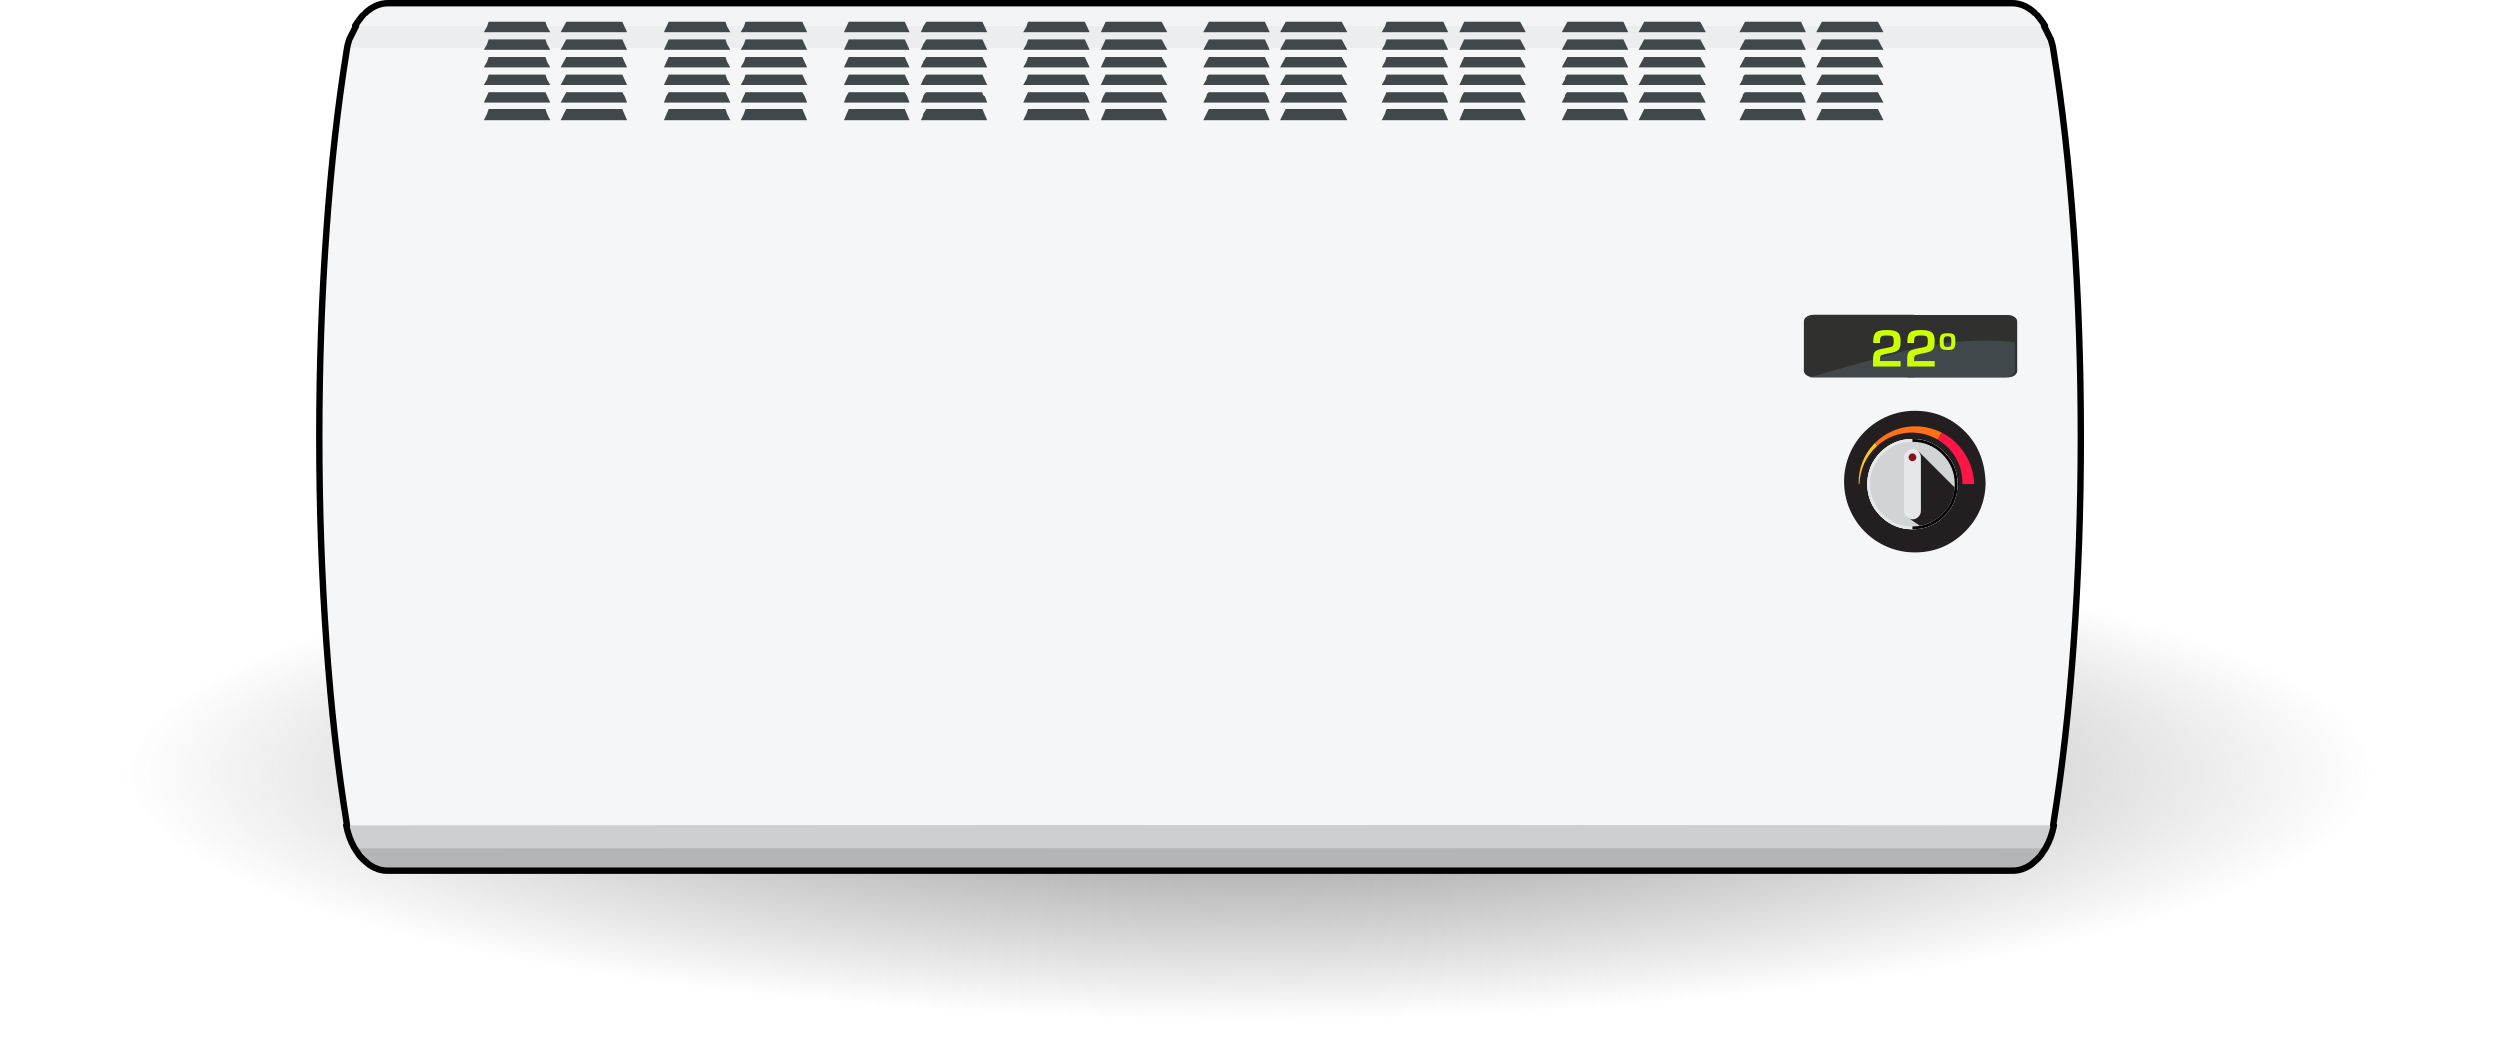 <svg xmlns="http://www.w3.org/2000/svg" version="1.1" xmlns:xlink="http://www.w3.org/1999/xlink" preserveAspectRatio="none" x="0px" y="0px" width="781" height="328" viewBox="0 0 781 328">
    <defs>
        <radialGradient id="Gradient_1" gradientUnits="userSpaceOnUse" cx="0" cy="0" r="175.675" fx="0" fy="0" gradientTransform="matrix( 1, 0, 0, 0.327, 645,885) " spreadMethod="pad">
            <stop offset="0%" stop-color="#878787"/>
            <stop offset="100%" stop-color="#838383" stop-opacity="0"/>
        </radialGradient>
        <filter id="Filter_1" x="-20%" y="-20%" width="140%" height="140%" color-interpolation-filters="sRGB">
            <feColorMatrix in="SourceGraphic" type="matrix" values="1 0 0 0 0 0 1 0 0 0 0 0 1 0 0 0 0 0 0.21 0" result="result1"/>
        </filter>
        <filter id="Filter_2" x="-20%" y="-20%" width="140%" height="140%" color-interpolation-filters="sRGB">
            <feColorMatrix in="SourceGraphic" type="matrix" values="1 0 0 0 0 0 1 0 0 0 0 0 1 0 0 0 0 0 0.18 0" result="result1"/>
        </filter>
        <g id="Layer0_0_FILL">
            <path fill="url(#Gradient_1)" stroke="none" d="
M 645 820
Q 564.25 820 507.1 839.05 450 858.1 450 885 450 911.9 507.1 930.95 564.25 950 645 950 725.75 950 782.85 930.95 840 911.9 840 885 840 858.1 782.85 839.05 725.75 820 645 820 Z"/>
        </g>
        <g id="Layer0_1_MEMBER_0_FILL">
            <path fill="#ECEDEE" stroke="none" d="
M 113.4 4.75
Q 113.8 4.35 114.15 4.05
L 114.1 4.05
Q 113.75 4.35 113.4 4.75
M 635.65 4.05
Q 636 4.35 636.4 4.75 636.05 4.35 635.7 4.05
L 635.65 4.05
M 640.7 12.35
L 638.55 8.05 111.25 8.05 109.1 12.35 108.6 14.1
Q 108.5 14.6 108.4 15.15
L 641.4 15.15
Q 641.3 14.6 641.2 14.1
L 640.7 12.35 Z"/>
            <path fill="#B4B5B6" stroke="none" d="
M 634.85 269.8
L 636.35 268.5
Q 636.9 267.9 637.45 267.35
L 639.05 264.95 110.75 264.95 112.35 267.35
Q 112.9 267.9 113.45 268.5
L 114.95 269.8
Q 115.15 269.95 115.3 270.1 116.1 270.65 116.95 271.05
L 118.15 271.55
Q 119.6 272 121.1 272
L 628.7 272
Q 630.2 272 631.65 271.55
L 632.85 271.05
Q 633.7 270.65 634.5 270.1 634.65 269.95 634.85 269.8 Z"/>
            <path fill="#CECFD0" stroke="none" d="
M 641.65 257.8
L 641.4 257.8 108.4 257.8 108.15 257.8
Q 108.95 261.85 110.75 264.95
L 639.05 264.95
Q 640.85 261.85 641.65 257.8 Z"/>
            <path fill="#F5F6F7" stroke="none" d="
M 641.55 16.1
Q 641.5 15.65 641.4 15.15
L 108.4 15.15
Q 108.3 15.65 108.25 16.1 104.15 41.55 102 71.8 99.75 103.1 99.75 136.45 99.75 169.9 102 201.2 104.15 231.45 108.25 256.85 108.3 257.35 108.4 257.8
L 641.4 257.8
Q 641.5 257.35 641.55 256.85 645.65 231.45 647.8 201.2 650.05 169.9 650.05 136.45 650.05 103.1 647.8 71.8 645.65 41.55 641.55 16.1 Z"/>
            <path fill="#F3F4F5" stroke="none" d="
M 638.55 8.05
L 638.85 8.05
Q 638.2 7 637.45 6.05 637.15 5.6 636.85 5.25 636.75 5.1 636.6 4.95
L 636.4 4.75
Q 636 4.35 635.65 4.05 635 3.4 634.25 2.9 631.7 1.1 628.85 1 628.65 1 628.5 1
L 121.3 1
Q 121.15 1 120.95 1 118.1 1.1 115.55 2.9 114.8 3.4 114.15 4.05 113.8 4.35 113.4 4.75
L 113.2 4.95
Q 113.05 5.1 112.95 5.25 112.65 5.6 112.35 6.05 111.6 7 110.95 8.05
L 111.25 8.05 638.55 8.05 Z"/>
        </g>
        <g id="Layer0_1_MEMBER_1_MEMBER_0_MEMBER_0_FILL">
            <path fill="#30302F" stroke="none" d="
M 437.25 371.95
Q 436.7 371.95 436.3 372.35 435.9 372.75 435.9 373.3
L 435.9 387.7 448.9 387.7 448.9 373.3
Q 448.9 372.75 448.5 372.35 448.1 371.95 447.55 371.95
L 437.25 371.95 Z"/>
        </g>
        <g id="Layer0_1_MEMBER_1_MEMBER_0_MEMBER_1_FILL">
            <path fill="#30302F" stroke="none" d="
M 437.25 371.95
Q 436.7 371.95 436.3 372.35 435.9 372.75 435.9 373.3
L 435.9 387.7 448.9 387.7 448.9 373.3
Q 448.9 372.75 448.5 372.35 448.1 371.95 447.55 371.95
L 437.25 371.95 Z"/>
        </g>
        <g id="Layer0_1_MEMBER_1_MEMBER_0_MEMBER_2_FILL">
            <path fill="#30302F" stroke="none" d="
M 1251.2 452.9
Q 1231.85 452.9 1216.85 460.55
L 1216.85 475.85 1260.05 475.85
Q 1261.7 475.85 1262.9 474.65 1264.1 473.45 1264.1 471.8
L 1264.1 453.95
Q 1258.25 452.9 1251.2 452.9 Z"/>
        </g>
        <g id="Layer0_1_MEMBER_1_MEMBER_0_MEMBER_3_FILL">
            <path fill="#40484C" stroke="none" d="
M 1260.05 475.85
Q 1261.7 475.85 1262.9 474.65 1264.1 473.45 1264.1 471.8
L 1264.1 453.95
Q 1258.25 452.9 1251.2 452.9 1231.85 452.9 1210.95 461.45
L 1175.65 475.85 1260.05 475.85 Z"/>
        </g>
        <g id="Layer0_1_MEMBER_1_MEMBER_1_FILL">
            <path fill="#CCFF00" stroke="none" d="
M 587.7 105.15
Q 588.05 104.8 589.5 104.8 590.85 104.8 591.25 105.1 591.6 105.45 591.6 106.6 591.6 107.85 591.25 108.15 590.85 108.45 588.85 108.8 586.45 109.2 585.8 109.8 585.15 110.4 585.15 112.2
L 585.15 114.5 593.75 114.5 593.75 112.8 587.3 112.8 587.3 112.5
Q 587.3 111.3 587.65 111.05 587.95 110.8 589.95 110.4 592.4 110 593.05 109.3 593.75 108.65 593.75 106.65 593.75 104.55 592.85 103.85 591.95 103.1 589.5 103.1 586.95 103.1 586.1 103.8 585.2 104.55 585.2 106.7
L 585.2 107.15 587.3 107.15 587.3 106.7
Q 587.3 105.45 587.7 105.15
M 600.15 104.8
Q 601.5 104.8 601.9 105.1 602.25 105.45 602.25 106.6 602.25 107.85 601.9 108.15 601.5 108.45 599.5 108.8 597.1 109.2 596.45 109.8 595.8 110.4 595.8 112.2
L 595.8 114.5 604.4 114.5 604.4 112.8 597.95 112.8 597.95 112.5
Q 597.95 111.3 598.3 111.05 598.6 110.8 600.6 110.4 603.05 110 603.7 109.3 604.4 108.65 604.4 106.65 604.4 104.55 603.5 103.85 602.6 103.1 600.15 103.1 597.6 103.1 596.75 103.8 595.85 104.55 595.85 106.7
L 595.85 107.15 597.95 107.15 597.95 106.7
Q 597.95 105.45 598.35 105.15 598.7 104.8 600.15 104.8
M 608.5 109.35
Q 609.95 109.35 610.4 108.85 610.85 108.3 610.85 106.6 610.85 105.05 610.4 104.55 609.9 104.1 608.45 104.1 606.9 104.1 606.45 104.55 605.95 105.05 605.95 106.7 605.95 108.35 606.45 108.85 606.9 109.35 608.5 109.35
M 608.4 105.05
Q 609.2 105.05 609.4 105.35 609.6 105.6 609.6 106.6 609.6 107.75 609.4 108.1 609.2 108.4 608.4 108.4 607.6 108.4 607.4 108.1 607.2 107.8 607.2 106.65 607.2 105.6 607.45 105.35 607.65 105.05 608.4 105.05 Z"/>
        </g>
        <g id="Layer0_1_MEMBER_2_MEMBER_0_FILL">
            <path fill="#231F20" stroke="none" d="
M 1588.45 430.85
Q 1583.35 435.95 1580.55 442.55 1577.65 449.4 1577.65 456.9 1577.65 464.4 1580.55 471.25 1583.35 477.9 1588.45 483 1593.55 488.1 1600.15 490.9 1607 493.8 1614.5 493.8 1629.5 493.8 1640.25 483.35 1650.95 472.9 1651.35 457.95 1650.95 440.95 1640.25 430.5 1629.5 420.05 1614.5 420.05 1607 420.05 1600.15 422.95 1593.55 425.75 1588.45 430.85 Z"/>
        </g>
        <g id="Layer0_1_MEMBER_2_MEMBER_1_MEMBER_0_MEMBER_0_MEMBER_0_MEMBER_0_FILL">
            <path fill="#E6E7E8" stroke="none" d="
M 698.15 559.65
Q 698.15 579.1 711.9 592.9 725.7 606.65 745.15 606.65 764.65 606.65 778.4 592.9 792.15 579.1 792.15 559.65 792.15 540.2 778.4 526.4 764.65 512.65 745.15 512.65 725.7 512.65 711.9 526.4 698.15 540.2 698.15 559.65 Z"/>
        </g>
        <g id="Layer0_1_MEMBER_2_MEMBER_1_MEMBER_0_MEMBER_0_MEMBER_0_MEMBER_1_FILL">
            <path fill="#FFFFFF" stroke="none" d="
M 698.15 559.65
Q 698.15 579.1 711.9 592.9 725.7 606.65 745.15 606.65
L 745.15 512.65
Q 725.7 512.65 711.9 526.4 698.15 540.2 698.15 559.65 Z"/>
        </g>
        <g id="Layer0_1_MEMBER_2_MEMBER_1_MEMBER_0_MEMBER_0_MEMBER_0_MEMBER_2_FILL">
            <path fill="#808285" stroke="none" d="
M 778.4 592.9
Q 792.15 579.1 792.15 559.65 792.15 540.2 778.4 526.4 764.65 512.65 745.15 512.65
L 745.15 606.65
Q 764.65 606.65 778.4 592.9 Z"/>
        </g>
        <g id="Layer0_1_MEMBER_2_MEMBER_1_MEMBER_0_MEMBER_0_MEMBER_0_MEMBER_3_FILL">
            <path fill="#D1D3D4" stroke="none" d="
M 701.1 559.65
Q 701.1 577.9 714 590.8 726.95 603.7 745.15 603.7 763.4 603.7 776.3 590.8 789.2 577.9 789.2 559.65 789.2 541.4 776.3 528.5 763.4 515.6 745.15 515.6 726.9 515.6 714 528.5 701.1 541.4 701.1 559.65 Z"/>
        </g>
        <g id="Layer0_1_MEMBER_2_MEMBER_1_MEMBER_0_MEMBER_0_MEMBER_1_FILL">
            <path fill="#E6E7E8" stroke="none" d="
M 698.15 559.65
Q 698.15 579.1 711.9 592.9 725.7 606.65 745.15 606.65 764.65 606.65 778.4 592.9 792.15 579.1 792.15 559.65 792.15 540.2 778.4 526.4 764.65 512.65 745.15 512.65 725.7 512.65 711.9 526.4 698.15 540.2 698.15 559.65 Z"/>
        </g>
        <g id="flash0_ai_0_Layer_3_copy__Path__3_0_0_Layer0_0_FILL">
            <path fill="#000000" stroke="none" d="
M 33.25 13.75
Q 19.5 0 0 0
L 0 94
Q 19.5 94 33.25 80.25 47 66.45 47 47 47 27.55 33.25 13.75 Z"/>
        </g>
        <g id="Layer0_1_MEMBER_2_MEMBER_1_MEMBER_0_MEMBER_0_MEMBER_3_FILL">
            <path fill="#D1D3D4" stroke="none" d="
M 701.1 559.65
Q 701.1 577.9 714 590.8 726.95 603.7 745.15 603.7 763.4 603.7 776.3 590.8 789.2 577.9 789.2 559.65 789.2 541.4 776.3 528.5 763.4 515.6 745.15 515.6 726.9 515.6 714 528.5 701.1 541.4 701.1 559.65 Z"/>
        </g>
        <g id="flash0_ai_0_Layer_3_copy__Path__1_2_0_Layer0_0_FILL">
            <path fill="#231F20" stroke="none" d="
M 13.7 77.3
Q 28.4 74.75 38.55 63.65 48.75 52.55 50 37.5
L 12.45 0 0 68.05 13.7 77.3 Z"/>
        </g>
        <g id="Layer0_1_MEMBER_2_MEMBER_1_MEMBER_0_MEMBER_0_MEMBER_5_FILL">
            <path fill="#E6E7E8" stroke="none" d="
M 753.95 531.75
Q 753.95 528.15 751.35 525.6 748.8 523 745.15 523 741.55 523 739 525.6 736.4 528.15 736.4 531.75
L 736.4 587.5
Q 736.4 591.15 739 593.7 741.55 596.3 745.15 596.3 748.8 596.3 751.35 593.7 753.95 591.15 753.95 587.5
L 753.95 531.75 Z"/>
        </g>
        <g id="Layer0_1_MEMBER_2_MEMBER_1_MEMBER_0_MEMBER_1_FILL">
            <path fill="#841220" stroke="none" d="
M 749.2 531.7
Q 749.2 530.05 748 528.85 746.85 527.65 745.15 527.65 743.5 527.65 742.35 528.85 741.15 530.05 741.15 531.7 741.15 533.4 742.35 534.55 743.5 535.75 745.15 535.75 746.85 535.75 748 534.55 749.2 533.4 749.2 531.7 Z"/>
        </g>
        <g id="Layer0_1_MEMBER_2_MEMBER_1_MEMBER_1_FILL">
            <path fill="#FF1547" stroke="none" d="
M 1627.95 511.4
L 1625.8 515
Q 1629.121 516.885 1631.8 519.75 1635.35 523.55 1637.15 528.35 1638.9 533.05 1638.75 538.2
L 1644.85 538.2
Q 1644.65 531.9 1642.15 526.3 1639.6 520.7 1635.15 516.45 1631.895 513.378 1627.95 511.4 Z"/>
            <path fill="#FFC917" stroke="none" d="
M 1593.15 516.85
Q 1592.879 517.157 1592.6 517.45 1588.7 521.65 1586.7 526.8 1586.65 526.95 1586.6 527.1 1584.55 532.5 1584.75 538.2
L 1585.15 538.2
Q 1585.35 532.6 1587.6 527.55 1587.7 527.4 1587.75 527.25 1590.05 522.4 1593.9 518.75 1594.221 518.453 1594.55 518.15
L 1593.15 516.85 Z"/>
            <path fill="#FF7017" stroke="none" d="
M 1606.75 512
Q 1609.95 511.3 1613.35 511.4 1618.75 511.6 1623.5 513.8 1624.703 514.337 1625.8 515
L 1627.95 511.4
Q 1626.531 510.677 1625 510.1 1619.3 507.95 1613.35 508.15 1609.5 508.25 1605.9 509.3 1603.9 509.9 1602 510.75 1597.019 513.031 1593.15 516.85
L 1594.55 518.15
Q 1598.351 514.849 1603 513.1 1604.85 512.4 1606.75 512 Z"/>
        </g>
        <g id="Layer0_1_MEMBER_3_FILL">
            <path fill="#40484C" stroke="none" d="
M 1182.15 418.5
L 1180.4 422 1201.15 422 1199.65 418.5 1182.15 418.5
M 1177.15 411
L 1176.15 409.25 1175.65 407.75 1157.9 407.75 1157.4 409.25 1156.4 411 1177.15 411
M 1177.15 416.5
L 1175.65 413.25 1157.9 413.25 1156.4 416.5 1177.15 416.5
M 1176.15 420
L 1175.65 418.5 1157.9 418.5 1157.4 420 1156.4 422 1177.15 422 1176.15 420
M 1176.15 398.25
L 1175.65 396.75 1157.9 396.75 1157.4 398.25 1156.4 400 1177.15 400 1176.15 398.25
M 1176.15 403.75
L 1175.65 402.25 1157.9 402.25 1157.4 403.75 1156.4 405.5 1177.15 405.5 1176.15 403.75
M 1201.15 411
L 1199.65 407.75 1182.15 407.75 1180.4 411 1201.15 411
M 1200.4 414.5
L 1199.65 413.25 1182.15 413.25 1180.4 416.5 1201.15 416.5 1200.4 414.5
M 1201.15 400
L 1199.65 396.75 1182.15 396.75 1180.4 400 1201.15 400
M 1201.15 405.5
L 1199.65 402.25 1182.15 402.25 1180.4 405.5 1201.15 405.5
M 1233.4 416.5
L 1231.9 413.25 1214.15 413.25 1213.4 414.5 1212.65 416.5 1233.4 416.5
M 1232.4 420
L 1231.9 418.5 1214.15 418.5 1212.65 422 1233.4 422 1232.4 420
M 1233.4 411
L 1232.4 409.25 1231.9 407.75 1214.15 407.75 1212.65 411 1233.4 411
M 1233.4 405.5
L 1232.4 403.75 1231.9 402.25 1214.15 402.25 1212.65 405.5 1233.4 405.5
M 1233.4 400
L 1232.4 398.25 1231.9 396.75 1214.15 396.75 1212.65 400 1233.4 400
M 1257.4 422
L 1255.9 418.5 1238.15 418.5 1237.65 420 1236.65 422 1257.4 422
M 1270.4 418.5
L 1268.9 422 1289.4 422 1287.9 418.5 1270.4 418.5
M 1257.4 411
L 1255.9 407.75 1238.15 407.75 1237.65 409.25 1236.65 411 1257.4 411
M 1256.65 414.5
L 1255.9 413.25 1238.15 413.25 1236.65 416.5 1257.4 416.5 1256.65 414.5
M 1257.4 405.5
L 1255.9 402.25 1238.15 402.25 1237.65 403.75 1236.65 405.5 1257.4 405.5
M 1257.4 400
L 1255.9 396.75 1238.15 396.75 1237.65 398.25 1236.65 400 1257.4 400
M 1289.4 411
L 1287.9 407.75 1270.4 407.75 1268.9 411 1289.4 411
M 1289.4 416.5
L 1288.65 414.5 1287.9 413.25 1270.4 413.25 1269.65 414.5 1268.9 416.5 1289.4 416.5
M 1289.4 400
L 1287.9 396.75 1270.4 396.75 1268.9 400 1289.4 400
M 1289.4 405.5
L 1287.9 402.25 1270.4 402.25 1268.9 405.5 1289.4 405.5
M 1270.4 391.25
L 1268.9 394.5 1289.4 394.5 1287.9 391.25 1270.4 391.25
M 1238.15 391.25
L 1237.65 392.75 1236.65 394.5 1257.4 394.5 1255.9 391.25 1238.15 391.25
M 1214.15 391.25
L 1212.65 394.5 1233.4 394.5 1232.4 392.75 1231.9 391.25 1214.15 391.25
M 1182.15 391.25
L 1180.4 394.5 1201.15 394.5 1199.65 391.25 1182.15 391.25
M 1157.9 391.25
L 1157.4 392.75 1156.4 394.5 1177.15 394.5 1176.15 392.75 1175.65 391.25 1157.9 391.25
M 1313.65 422
L 1312.15 418.5 1294.65 418.5 1293.65 420
Q 1293.65 420.75 1292.9 422
L 1313.65 422
M 1313.65 416.5
L 1312.9 414.5
Q 1312.15 414.25 1312.15 413.25
L 1294.65 413.25
Q 1294.15 413.5 1293.65 414.5 1293.65 415 1292.9 416.5
L 1313.65 416.5
M 1313.65 411
L 1312.15 407.75 1294.65 407.75
Q 1294.4 408 1293.65 409.25
L 1292.9 411 1313.65 411
M 1313.65 405.5
L 1312.15 402.25 1294.65 402.25 1293.65 403.75
Q 1293.65 404 1292.9 405.5
L 1313.65 405.5
M 1313.65 400
L 1312.15 396.75 1294.65 396.75 1293.65 398.25
Q 1293.65 398.5 1292.9 400
L 1313.65 400
M 1345.65 422
L 1344.15 418.5 1326.4 418.5 1325.9 420 1324.9 422 1345.65 422
M 1350.65 418.5
L 1349.15 422 1369.9 422 1368.15 418.5 1350.65 418.5
M 1345.65 411
L 1344.15 407.75 1326.4 407.75 1325.9 409.25 1324.9 411 1345.65 411
M 1344.9 414.5
L 1344.15 413.25 1326.4 413.25 1324.9 416.5 1345.65 416.5 1344.9 414.5
M 1345.65 400
L 1344.15 396.75 1326.4 396.75 1325.9 398.25 1324.9 400 1345.65 400
M 1345.65 405.5
L 1344.15 402.25 1326.4 402.25 1325.9 403.75 1324.9 405.5 1345.65 405.5
M 1369.9 416.5
L 1368.15 413.25 1350.65 413.25 1349.9 414.5 1349.15 416.5 1369.9 416.5
M 1369.9 411
L 1368.15 407.75 1350.65 407.75 1349.15 411 1369.9 411
M 1369.9 400
L 1368.15 396.75 1350.65 396.75 1349.15 400 1369.9 400
M 1369.9 405.5
L 1368.15 402.25 1350.65 402.25 1349.15 405.5 1369.9 405.5
M 1382.9 418.5
L 1381.15 422 1401.9 422 1400.4 418.5 1382.9 418.5
M 1401.9 411
L 1400.4 407.75 1382.9 407.75
Q 1382.15 408.25 1382.15 409.25
L 1381.15 411 1401.9 411
M 1401.15 414.5
Q 1400.65 413.5 1400.4 413.25
L 1382.9 413.25
Q 1382.15 413.75 1382.15 414.5
L 1381.15 416.5 1401.9 416.5 1401.15 414.5
M 1401.9 400
L 1400.4 396.75 1382.9 396.75 1381.15 400 1401.9 400
M 1401.9 405.5
L 1400.4 402.25 1382.9 402.25 1381.15 405.5 1401.9 405.5
M 1426.15 422
L 1424.4 418.5 1406.9 418.5 1405.15 422 1426.15 422
M 1426.15 405.5
L 1424.4 402.25 1406.9 402.25 1405.15 405.5 1426.15 405.5
M 1426.15 400
L 1424.4 396.75 1406.9 396.75 1405.15 400 1426.15 400
M 1426.15 416.5
L 1424.4 413.25 1406.9 413.25 1405.15 416.5 1426.15 416.5
M 1426.15 411
L 1424.4 407.75 1406.9 407.75 1405.15 411 1426.15 411
M 1438.4 407.75
L 1437.9 409.25 1436.9 411 1457.65 411 1456.15 407.75 1438.4 407.75
M 1457.65 416.5
L 1456.9 414.5 1456.15 413.25 1438.4 413.25 1436.9 416.5 1457.65 416.5
M 1438.4 418.5
L 1437.9 420 1436.9 422 1457.65 422 1456.15 418.5 1438.4 418.5
M 1457.65 400
L 1456.15 396.75 1438.4 396.75 1437.9 398.25 1436.9 400 1457.65 400
M 1457.65 405.5
L 1456.15 402.25 1438.4 402.25 1437.9 403.75 1436.9 405.5 1457.65 405.5
M 1462.65 418.5
L 1461.15 422 1481.9 422 1480.15 418.5 1462.65 418.5
M 1481.9 411
L 1480.15 407.75 1462.65 407.75 1461.15 411 1481.9 411
M 1481.9 416.5
L 1480.15 413.25 1462.65 413.25 1461.9 414.5 1461.15 416.5 1481.9 416.5
M 1481.9 405.5
L 1480.15 402.25 1462.65 402.25 1461.15 405.5 1481.9 405.5
M 1481.9 400
L 1480.15 396.75 1462.65 396.75 1461.15 400 1481.9 400
M 1513.9 422
L 1512.4 418.5 1494.9 418.5 1493.15 422 1513.9 422
M 1513.9 400
L 1512.4 396.75 1494.9 396.75 1493.15 400 1513.9 400
M 1513.9 405.5
L 1512.4 402.25 1494.9 402.25 1493.15 405.5 1513.9 405.5
M 1513.9 416.5
L 1513.15 414.5
Q 1512.65 413.5 1512.4 413.25
L 1494.9 413.25
Q 1494.15 413.75 1494.15 414.5
L 1493.15 416.5 1513.9 416.5
M 1513.9 411
L 1512.4 407.75 1494.9 407.75
Q 1494.15 408.25 1494.15 409.25
L 1493.15 411 1513.9 411
M 1536.4 418.5
L 1518.9 418.5 1517.15 422 1538.15 422 1536.4 418.5
M 1536.4 407.75
L 1518.9 407.75 1517.15 411 1538.15 411 1536.4 407.75
M 1538.15 416.5
L 1536.4 413.25 1518.9 413.25 1517.15 416.5 1538.15 416.5
M 1538.15 400
L 1536.4 396.75 1518.9 396.75 1517.15 400 1538.15 400
M 1538.15 405.5
L 1536.4 402.25 1518.9 402.25 1517.15 405.5 1538.15 405.5
M 1550.4 418.5
L 1548.65 422 1569.4 422 1567.9 418.5 1550.4 418.5
M 1569.4 400
L 1567.9 396.75 1550.4 396.75 1548.65 400 1569.4 400
M 1569.4 405.5
L 1567.9 402.25 1550.4 402.25 1548.65 405.5 1569.4 405.5
M 1569.4 411
L 1567.9 407.75 1550.4 407.75
Q 1549.65 408.25 1549.65 409.25
L 1548.65 411 1569.4 411
M 1568.65 414.5
Q 1568.15 413.5 1567.9 413.25
L 1550.4 413.25
Q 1549.65 413.75 1549.65 414.5
L 1548.65 416.5 1569.4 416.5 1568.65 414.5
M 1593.65 405.5
L 1591.9 402.25 1574.4 402.25 1572.65 405.5 1593.65 405.5
M 1593.65 400
L 1591.9 396.75 1574.4 396.75 1572.65 400 1593.65 400
M 1593.65 416.5
L 1591.9 413.25 1574.4 413.25 1572.65 416.5 1593.65 416.5
M 1593.65 411
L 1591.9 407.75 1574.4 407.75 1572.65 411 1593.65 411
M 1593.65 422
L 1591.9 418.5 1574.4 418.5 1572.65 422 1593.65 422
M 1574.4 391.25
L 1572.65 394.5 1593.65 394.5 1591.9 391.25 1574.4 391.25
M 1550.4 391.25
L 1548.65 394.5 1569.4 394.5 1567.9 391.25 1550.4 391.25
M 1518.9 391.25
L 1517.15 394.5 1538.15 394.5 1536.4 391.25 1518.9 391.25
M 1462.65 391.25
L 1461.15 394.5 1481.9 394.5 1480.15 391.25 1462.65 391.25
M 1494.9 391.25
L 1493.15 394.5 1513.9 394.5 1512.4 391.25 1494.9 391.25
M 1438.4 391.25
L 1437.9 392.75 1436.9 394.5 1457.65 394.5 1456.15 391.25 1438.4 391.25
M 1406.9 391.25
L 1405.15 394.5 1426.15 394.5 1424.4 391.25 1406.9 391.25
M 1382.9 391.25
L 1381.15 394.5 1401.9 394.5 1400.4 391.25 1382.9 391.25
M 1350.65 391.25
L 1349.15 394.5 1369.9 394.5 1368.15 391.25 1350.65 391.25
M 1326.4 391.25
L 1325.9 392.75 1324.9 394.5 1345.65 394.5 1344.15 391.25 1326.4 391.25
M 1313.65 394.5
L 1312.15 391.25 1294.65 391.25 1293.65 392.75
Q 1293.65 393 1292.9 394.5
L 1313.65 394.5 Z"/>
        </g>
        <path id="Layer0_1_MEMBER_0_1_STROKES" stroke="#000000" stroke-width="2" stroke-linejoin="round" stroke-linecap="round" fill="none" d="
M 641.4 15.15
Q 641.3 14.6 641.2 14.1
L 640.7 12.35 638.55 8.05
M 111.25 8.05
L 109.1 12.35 108.6 14.1
Q 108.5 14.6 108.4 15.15
M 641.4 15.15
Q 641.5 15.65 641.55 16.1 645.65 41.55 647.8 71.8 650.05 103.1 650.05 136.45 650.05 169.9 647.8 201.2 645.65 231.45 641.55 256.85 641.5 257.35 641.4 257.8
L 641.65 257.8
Q 640.85 261.85 639.05 264.95
L 637.45 267.35
Q 636.9 267.9 636.35 268.5
L 634.85 269.8
Q 634.65 269.95 634.5 270.1 633.7 270.65 632.85 271.05
L 631.65 271.55
Q 630.2 272 628.7 272
L 121.1 272
Q 119.6 272 118.15 271.55
L 116.95 271.05
Q 116.1 270.65 115.3 270.1 115.15 269.95 114.95 269.8
L 113.45 268.5
Q 112.9 267.9 112.35 267.35
L 110.75 264.95
Q 108.95 261.85 108.15 257.8
L 108.4 257.8
Q 108.3 257.35 108.25 256.85 104.15 231.45 102 201.2 99.75 169.9 99.75 136.45 99.75 103.1 102 71.8 104.15 41.55 108.25 16.1 108.3 15.65 108.4 15.15
M 638.55 8.05
L 638.85 8.05
Q 638.2 7 637.45 6.05 637.15 5.6 636.85 5.25 636.75 5.1 636.6 4.95
L 636.4 4.75
M 635.65 4.05
Q 635 3.4 634.25 2.9 631.7 1.1 628.85 1 628.65 1 628.5 1
L 121.3 1
Q 121.15 1 120.95 1 118.1 1.1 115.55 2.9 114.8 3.4 114.15 4.05
M 113.4 4.75
L 113.2 4.95
Q 113.05 5.1 112.95 5.25 112.65 5.6 112.35 6.05 111.6 7 110.95 8.05
L 111.25 8.05"/>
    </defs>
    <g transform="matrix( 2.003, 0, 0, 1.345, -901.35,-948.9) ">
        <use xlink:href="#Layer0_0_FILL"/>
    </g>
    <g transform="matrix( 1, 0, 0, 1, 0,0) ">
        <use xlink:href="#Layer0_1_MEMBER_0_FILL"/>
        <use xlink:href="#Layer0_1_MEMBER_0_1_STROKES"/>
    </g>
    <g transform="matrix( 0, 1.5, -2.179, 0, 1440.65,-555.45) ">
        <use xlink:href="#Layer0_1_MEMBER_1_MEMBER_0_MEMBER_0_FILL"/>
    </g>
    <g transform="matrix( 0, -1.5, 2.179, 0, -246.95,771.7) ">
        <use xlink:href="#Layer0_1_MEMBER_1_MEMBER_0_MEMBER_1_FILL"/>
    </g>
    <g transform="matrix( -0.726, 0, 0, -0.5, 1481.95,336.3) ">
        <use xlink:href="#Layer0_1_MEMBER_1_MEMBER_0_MEMBER_2_FILL"/>
    </g>
    <g transform="matrix( 0.726, 0, 0, 0.5, -288.3,-120.05) ">
        <use xlink:href="#Layer0_1_MEMBER_1_MEMBER_0_MEMBER_3_FILL"/>
    </g>
    <g transform="matrix( 1, 0, 0, 1, 0,0) ">
        <use xlink:href="#Layer0_1_MEMBER_1_MEMBER_1_FILL"/>
    </g>
    <g transform="matrix( 0.6, 0, 0, 0.6, -370.5,-123.7) ">
        <use xlink:href="#Layer0_1_MEMBER_2_MEMBER_0_FILL"/>
    </g>
    <g transform="matrix( 0.3, 0, 0, 0.3, 373.9,-16.65) ">
        <use xlink:href="#Layer0_1_MEMBER_2_MEMBER_1_MEMBER_0_MEMBER_0_MEMBER_0_MEMBER_0_FILL"/>
    </g>
    <g transform="matrix( 0.3, 0, 0, 0.3, 373.9,-16.65) ">
        <use xlink:href="#Layer0_1_MEMBER_2_MEMBER_1_MEMBER_0_MEMBER_0_MEMBER_0_MEMBER_1_FILL"/>
    </g>
    <g transform="matrix( 0.3, 0, 0, 0.3, 373.9,-16.65) ">
        <use xlink:href="#Layer0_1_MEMBER_2_MEMBER_1_MEMBER_0_MEMBER_0_MEMBER_0_MEMBER_2_FILL"/>
    </g>
    <g transform="matrix( 0.3, 0, 0, 0.3, 373.9,-16.65) ">
        <use xlink:href="#Layer0_1_MEMBER_2_MEMBER_1_MEMBER_0_MEMBER_0_MEMBER_0_MEMBER_3_FILL"/>
    </g>
    <g transform="matrix( 0.3, 0, 0, 0.3, 373.9,-16.65) ">
        <use xlink:href="#Layer0_1_MEMBER_2_MEMBER_1_MEMBER_0_MEMBER_0_MEMBER_1_FILL"/>
    </g>
    <g transform="matrix( 0.3, 0, 0, 0.3, 597.45,137.15) ">
        <g transform="matrix( 1, 0, 0, 1, 0,0) ">
            <use filter="url(#Filter_1)" xlink:href="#flash0_ai_0_Layer_3_copy__Path__3_0_0_Layer0_0_FILL"/>
        </g>
    </g>
    <g transform="matrix( 0.3, 0, 0, 0.3, 373.9,-16.65) ">
        <use xlink:href="#Layer0_1_MEMBER_2_MEMBER_1_MEMBER_0_MEMBER_0_MEMBER_3_FILL"/>
    </g>
    <g transform="matrix( 0.3, 0, 0, 0.3, 595.65,141.05) ">
        <g transform="matrix( 1, 0, 0, 1, 0,0) ">
            <use filter="url(#Filter_2)" xlink:href="#flash0_ai_0_Layer_3_copy__Path__1_2_0_Layer0_0_FILL"/>
        </g>
    </g>
    <g transform="matrix( 0.3, 0, 0, 0.3, 373.9,-16.65) ">
        <use xlink:href="#Layer0_1_MEMBER_2_MEMBER_1_MEMBER_0_MEMBER_0_MEMBER_5_FILL"/>
    </g>
    <g transform="matrix( 0.3, 0, 0, 0.3, 373.9,-16.65) ">
        <use xlink:href="#Layer0_1_MEMBER_2_MEMBER_1_MEMBER_0_MEMBER_1_FILL"/>
    </g>
    <g transform="matrix( 0.6, 0, 0, 0.6, -370.2,-171.7) ">
        <use xlink:href="#Layer0_1_MEMBER_2_MEMBER_1_MEMBER_1_FILL"/>
    </g>
    <g transform="matrix( 1, 0, 0, 1, -1005.25,-384.45) ">
        <use xlink:href="#Layer0_1_MEMBER_3_FILL"/>
    </g>
</svg>

